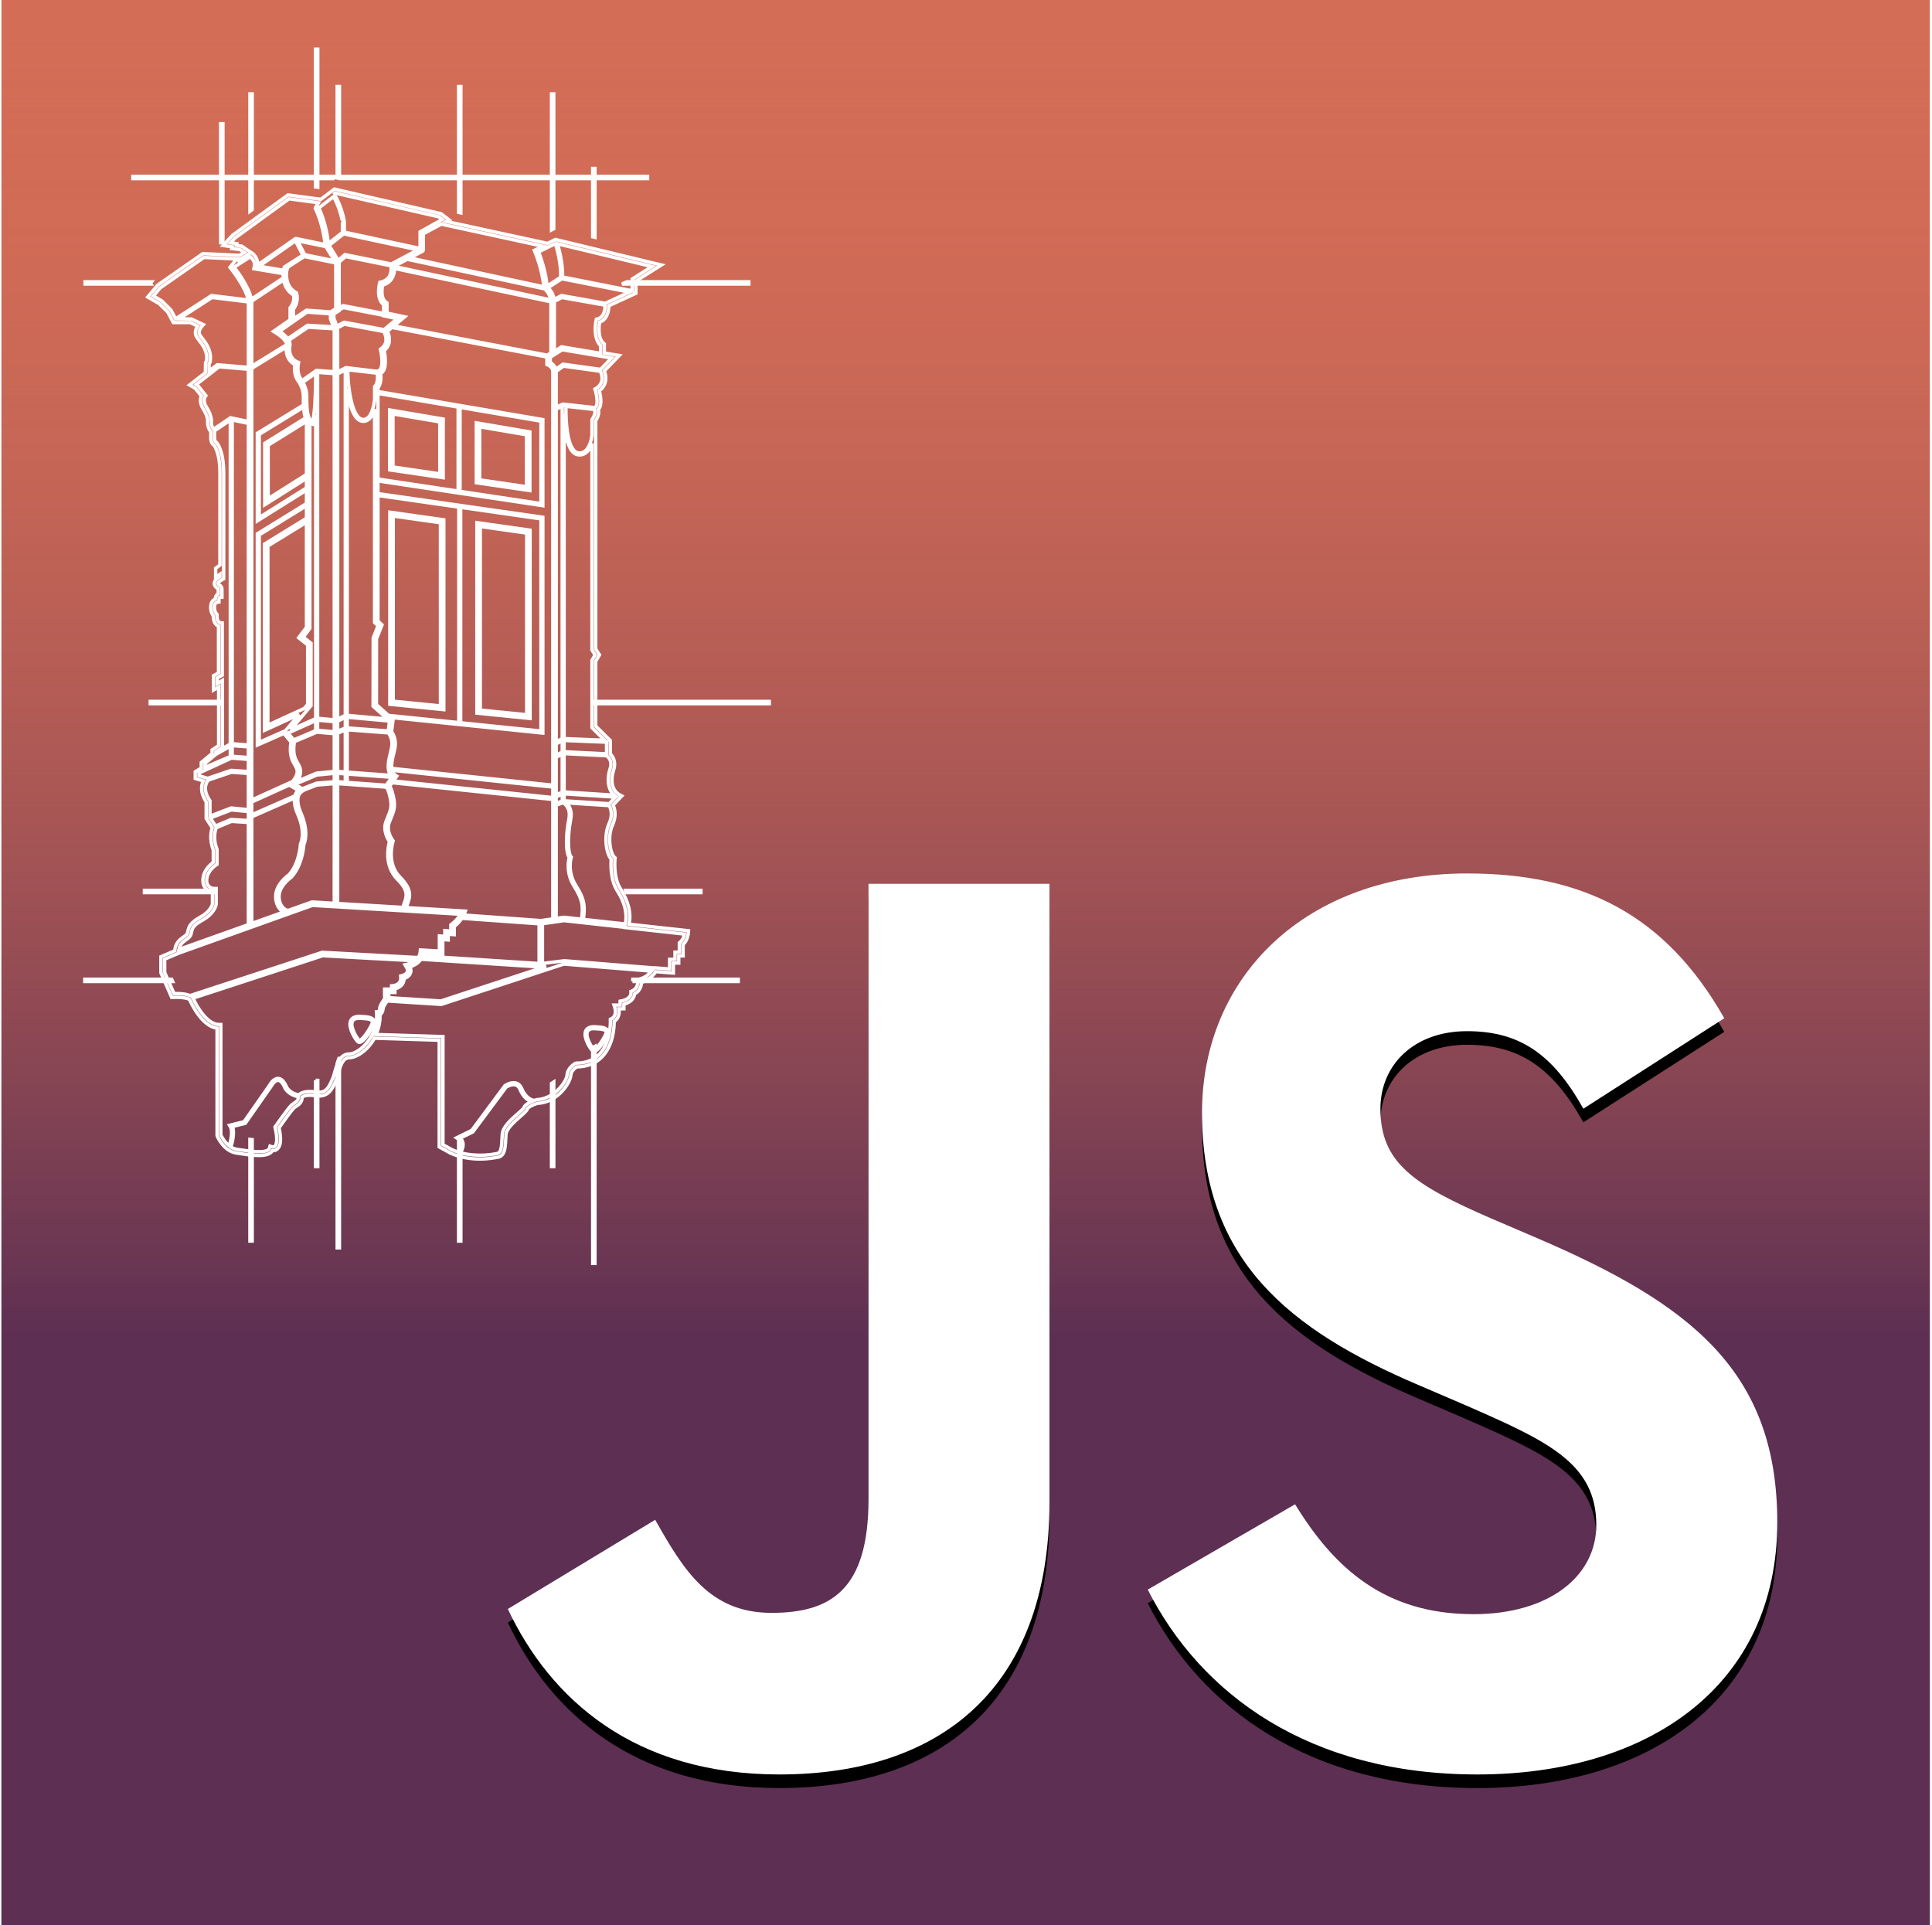 <?xml version="1.0" encoding="UTF-8"?>
<svg width="284px" height="283px" viewBox="0 0 284 283" version="1.1" xmlns="http://www.w3.org/2000/svg" xmlns:xlink="http://www.w3.org/1999/xlink">
    <!-- Generator: Sketch 53.2 (72643) - https://sketchapp.com -->
    <title>Artboard</title>
    <desc>Created with Sketch.</desc>
    <defs>
        <linearGradient x1="50%" y1="0%" x2="50%" y2="100%" id="linearGradient-1">
            <stop stop-color="#D46D56" stop-opacity="0.01" offset="0%"></stop>
            <stop stop-color="#5D2F52" offset="69.257%"></stop>
            <stop stop-color="#5D2F52" offset="100%"></stop>
        </linearGradient>
        <rect id="path-2" x="279.213" y="155.955" width="283.465" height="283.37"></rect>
        <rect id="path-3" x="0" y="0" width="841.89" height="595.28"></rect>
        <path d="M375.313,379.413 C379.493,386.824 383.295,393.093 392.415,393.093 C401.157,393.093 406.668,389.674 406.668,376.373 L406.668,285.92 L433.271,285.92 L433.271,376.751 C433.271,404.306 417.12,416.848 393.556,416.848 C372.273,416.848 359.92,405.826 353.649,392.524 L375.313,379.413 Z" id="path-5"></path>
        <filter x="-8.8%" y="-3.8%" width="117.6%" height="110.7%" filterUnits="objectBoundingBox" id="filter-6">
            <feOffset dx="0" dy="2" in="SourceAlpha" result="shadowOffsetOuter1"></feOffset>
            <feGaussianBlur stdDeviation="2" in="shadowOffsetOuter1" result="shadowBlurOuter1"></feGaussianBlur>
            <feColorMatrix values="0 0 0 0 0   0 0 0 0 0   0 0 0 0 0  0 0 0 1 0" type="matrix" in="shadowBlurOuter1"></feColorMatrix>
        </filter>
        <rect id="path-7" x="0" y="0" width="841.89" height="595.28"></rect>
        <path d="M469.375,377.132 C475.078,386.444 482.488,393.285 495.601,393.285 C506.623,393.285 513.652,387.773 513.652,380.173 C513.652,371.051 506.432,367.82 494.271,362.501 L487.62,359.649 C468.427,351.478 455.694,341.218 455.694,319.555 C455.694,299.601 470.897,284.399 494.651,284.399 C511.564,284.399 523.725,290.291 532.465,305.683 L511.751,318.984 C507.191,310.814 502.251,307.584 494.651,307.584 C486.86,307.584 481.918,312.524 481.918,318.984 C481.918,326.966 486.86,330.197 498.26,335.138 L504.91,337.988 C527.524,347.679 540.256,357.56 540.256,379.792 C540.256,403.736 521.443,416.848 496.17,416.848 C471.467,416.848 455.504,405.067 447.715,389.674 L469.375,377.132 Z" id="path-9"></path>
        <filter x="-7.6%" y="-3.8%" width="115.1%" height="110.6%" filterUnits="objectBoundingBox" id="filter-10">
            <feOffset dx="0" dy="2" in="SourceAlpha" result="shadowOffsetOuter1"></feOffset>
            <feGaussianBlur stdDeviation="2" in="shadowOffsetOuter1" result="shadowBlurOuter1"></feGaussianBlur>
            <feColorMatrix values="0 0 0 0 0   0 0 0 0 0   0 0 0 0 0  0 0 0 1 0" type="matrix" in="shadowBlurOuter1"></feColorMatrix>
        </filter>
        <filter x="-14.8%" y="-8.3%" width="129.6%" height="116.7%" filterUnits="objectBoundingBox" id="filter-11">
            <feOffset dx="0" dy="2" in="SourceAlpha" result="shadowOffsetOuter1"></feOffset>
            <feGaussianBlur stdDeviation="2" in="shadowOffsetOuter1" result="shadowBlurOuter1"></feGaussianBlur>
            <feColorMatrix values="0 0 0 0 0.365   0 0 0 0 0.184   0 0 0 0 0.322  0 0 0 1 0" type="matrix" in="shadowBlurOuter1" result="shadowMatrixOuter1"></feColorMatrix>
            <feMerge>
                <feMergeNode in="shadowMatrixOuter1"></feMergeNode>
                <feMergeNode in="SourceGraphic"></feMergeNode>
            </feMerge>
        </filter>
    </defs>
    <g id="Artboard" stroke="none" stroke-width="1" fill="none" fill-rule="evenodd">
        <g id="LimaJS-logo" transform="translate(-279, -156)">
            <g id="Rectangle-path" fill-rule="nonzero">
                <use fill="#D46D56" xlink:href="#path-2"></use>
                <use fill="url(#linearGradient-1)" xlink:href="#path-2"></use>
            </g>
            <g id="Group">
                <g id="J">
                    <mask id="mask-4" fill="white">
                        <use xlink:href="#path-3"></use>
                    </mask>
                    <g id="SVGID_1_"></g>
                    <g id="Shape" fill-rule="nonzero" mask="url(#mask-4)">
                        <use fill="black" fill-opacity="1" filter="url(#filter-6)" xlink:href="#path-5"></use>
                        <use fill="#FFFFFF" xlink:href="#path-5"></use>
                    </g>
                </g>
                <g id="S">
                    <mask id="mask-8" fill="white">
                        <use xlink:href="#path-7"></use>
                    </mask>
                    <g id="SVGID_1_"></g>
                    <g id="Shape" fill-rule="nonzero" mask="url(#mask-8)">
                        <use fill="black" fill-opacity="1" filter="url(#filter-10)" xlink:href="#path-9"></use>
                        <use fill="#FFFFFF" xlink:href="#path-9"></use>
                    </g>
                </g>
                <g id="retablo" transform="translate(291, 163)" fill-rule="nonzero" stroke="#FFFFFF" stroke-width="0.5">
                    <path d="M24.741,175.435 L25.069,175.435 L25.069,160.532 C24.96,160.521 24.851,160.51 24.741,160.498 L24.741,175.435 Z" id="Shape"></path>
                    <path d="M34.382,151.794 L34.382,164.478 L34.711,164.478 L34.711,151.814 C34.631,151.809 34.562,151.818 34.475,151.804 C34.441,151.799 34.415,151.799 34.382,151.794" id="Shape"></path>
                    <path d="M37.567,176.435 L37.896,176.435 L37.896,148.411 C37.765,148.706 37.657,149.015 37.567,149.323 L37.567,176.435 Z" id="Shape"></path>
                    <path d="M69.072,164.478 L69.401,164.478 L69.401,152.067 C69.294,152.141 69.186,152.212 69.072,152.276 L69.072,164.478 Z" id="Shape"></path>
                    <path d="M55.416,175.435 L55.746,175.435 L55.746,160.76 C55.637,160.731 55.527,160.703 55.416,160.671 L55.416,175.435 Z" id="Shape"></path>
                    <path d="M75.128,178.722 L75.457,178.722 L75.457,146.829 C75.351,146.895 75.243,146.958 75.128,147.016 L75.128,178.722 Z" id="Shape"></path>
                    <polygon id="Shape" points="10.133 34.584 10.266 34.423 0.51 34.423 0.51 34.752 10.215 34.752"></polygon>
                    <polygon id="Shape" points="79.429 34.752 98.077 34.752 98.077 34.423 80.145 34.423"></polygon>
                    <polygon id="Shape" points="83.188 18.927 75.457 18.927 75.457 17.765 75.127 17.765 75.127 18.927 69.401 18.927 69.401 6.807 69.073 6.807 69.073 18.927 55.747 18.927 55.747 5.712 55.416 5.712 55.416 18.927 37.897 18.927 37.897 5.712 37.567 5.712 37.567 18.927 34.71 18.927 34.71 0.234 34.382 0.234 34.382 18.927 25.069 18.927 25.069 6.807 24.741 6.807 24.741 18.927 20.77 18.927 20.77 11.19 20.44 11.19 20.44 18.927 7.534 18.927 7.534 19.256 20.44 19.256 20.44 28.681 20.77 28.696 20.77 19.256 24.741 19.256 24.741 24.057 25.069 23.818 25.069 19.256 34.382 19.256 34.382 20.475 34.71 20.519 34.71 19.256 36.994 19.256 37.212 19.09 37.567 19.171 37.897 19.246 37.94 19.256 55.416 19.256 55.416 24.224 55.747 24.296 55.747 19.256 69.073 19.256 69.073 26.801 69.401 26.634 69.401 19.256 75.127 19.256 75.127 27.807 75.457 27.886 75.457 19.256 83.188 19.256"></polygon>
                    <polygon id="Rectangle-path" points="10.085 96.112 20.415 96.112 20.415 96.441 10.085 96.441"></polygon>
                    <polygon id="Rectangle-path" points="75.317 96.112 101.078 96.112 101.078 96.441 75.317 96.441"></polygon>
                    <path d="M9.233,124.214 L19.406,124.214 C19.474,124.041 19.495,123.925 19.495,123.925 L19.495,123.886 L9.233,123.886 L9.233,124.214 L9.233,124.214 Z" id="Shape"></path>
                    <path d="M91.032,123.885 L79.973,123.885 C80.009,123.995 80.034,124.104 80.065,124.214 L91.032,124.214 L91.032,123.885 Z" id="Shape"></path>
                    <polygon id="Shape" points="13.234 136.952 0.467 136.952 0.467 137.281 13.381 137.281 13.309 137.12"></polygon>
                    <path d="M80.976,137.282 L96.51,137.282 L96.51,136.953 L81.035,136.953 C81.035,137.004 81.025,137.126 80.976,137.282" id="Shape"></path>
                    <g id="Clipped" filter="url(#filter-11)" transform="translate(9, 18)">
                        <path d="M32.425,122.452 L32.408,122.452 C32.203,122.424 32.011,122.408 31.837,122.408 C30.935,122.408 30.616,122.814 30.507,123.155 C30.184,124.161 31.301,125.92 31.648,126.168 C31.703,126.208 31.766,126.228 31.836,126.228 C32.474,126.228 33.662,124.328 33.969,123.52 C34.073,123.241 34.002,123.045 33.922,122.931 C33.62,122.494 32.721,122.452 32.425,122.452 M33.712,123.424 C33.356,124.362 32.231,125.953 31.836,125.953 L31.806,125.946 C31.566,125.773 30.48,124.135 30.768,123.238 C30.888,122.864 31.238,122.683 31.837,122.683 C31.998,122.683 32.177,122.696 32.37,122.725 L32.41,122.726 C32.796,122.726 33.5,122.802 33.697,123.086 C33.759,123.177 33.764,123.286 33.712,123.424 M36.308,76.525 L44.239,77.319 L44.239,49.418 L36.308,48.294 L36.308,76.525 Z M36.8,48.861 L43.748,49.846 L43.748,76.774 L36.8,76.08 L36.8,48.861 Z" id="Shape"></path>
                        <path d="M71.471,108.861 C71.809,107.232 71.374,105.468 70.18,103.612 C69.113,101.951 69.403,99.276 69.406,99.249 L69.422,99.112 L69.32,99.018 C68.666,98.415 68.284,95.901 69.032,94.288 C69.694,92.858 69.326,91.773 69.121,91.346 L70.185,90.226 L70.297,90.106 L70.395,90.004 L70.083,89.833 C68.772,89.117 68.79,87.421 69.202,86.185 C69.594,85.007 69.106,84.187 68.712,83.838 L68.712,81.863 L66.567,79.739 L66.567,70.215 L67.118,69.267 L66.567,68.402 L66.567,34.841 C67.062,34.085 67.03,33.485 66.959,33.179 C67.573,32.559 67.257,31.049 67.093,30.436 C68.292,29.567 68.139,28.253 67.831,27.523 L70.028,25.254 L67.834,24.894 L67.834,23.557 L67.737,23.475 C66.843,22.719 67.047,20.915 67.133,20.366 C68.357,19.948 68.492,18.478 68.5,17.945 L72.475,16.111 L72.475,14.32 L76.216,11.953 L60.645,8.202 L59.502,8.783 L44.63,5.557 L45.033,5.337 L43.815,4.406 L28.276,0.824 L28.152,0.796 L26.165,2.301 C25.442,2.205 21.449,1.667 21.449,1.667 L21.341,1.653 L13.168,7.594 L11.813,9.09 L13.127,9.277 L13.062,9.539 L14.283,9.677 L14.909,10.104 L14.213,10.54 L8.813,10.285 L2.177,14.913 L0.716,16.664 L2.398,17.628 L3.667,18.877 L4.481,20.415 L6.969,20.415 L8.039,20.92 C7.844,21.234 7.611,21.762 7.793,22.291 C7.873,22.52 8.055,22.757 8.289,23.059 C8.823,23.751 9.553,24.695 9.354,26.058 L9.218,26.315 L9.187,27.791 L6.855,29.596 L7.702,30.077 L8.602,31.207 C8.468,31.53 8.303,32.239 8.883,33.136 C9.504,34.093 9.533,34.809 9.538,34.809 C9.528,34.862 9.403,35.772 9.986,36.459 L9.986,37.24 C9.982,37.34 9.953,38.177 10.457,38.446 C10.608,38.644 11.332,39.73 11.332,42.512 L11.332,56.063 L10.7,56.536 L10.7,57.862 L11.332,57.42 L11.332,57.764 C11.169,57.859 10.913,58.02 10.779,58.151 C10.707,58.226 10.468,58.496 10.508,58.852 C10.527,59.013 10.611,59.247 10.911,59.439 L11.002,59.475 C11.002,59.475 11.08,59.499 11.08,59.648 L11.08,60.279 C11.032,60.303 10.983,60.337 10.935,60.38 C10.773,60.528 10.675,60.758 10.646,61.064 C10.44,61.151 10.199,61.325 10.086,61.623 C9.95,61.987 9.841,62.836 10.358,63.524 C10.345,64.026 10.494,64.817 11.122,65.04 L11.122,71.932 L10.385,72.325 L10.385,74.434 L11.143,73.992 L11.143,82.608 L10.18,83.239 L10.18,83.762 L8.587,85.088 L8.587,85.914 L7.705,86.448 L7.705,87.438 L8.892,87.794 C8.632,88.313 8.343,89.403 9.312,90.881 L9.312,93.307 L10.198,94.68 C10.062,95.095 9.746,96.371 10.354,97.946 L10.354,99.768 C9.915,100.083 8.552,101.218 8.881,102.951 C8.987,103.33 9.4,104.014 10.229,104.141 L10.231,105.886 C10.229,105.896 10.05,106.912 8.486,107.79 C6.894,108.684 6.767,109.246 6.618,109.896 C6.597,109.989 6.575,110.084 6.547,110.183 C6.497,110.368 6.264,110.534 5.995,110.727 C5.47,111.103 4.76,111.611 4.693,112.766 L2.658,113.641 L2.658,116.019 L4.24,119.623 L4.428,119.614 C5.494,119.556 6.768,119.703 6.897,119.997 C7.076,120.406 8.656,123.872 10.911,124.139 L10.911,139.904 L10.934,140.012 C10.972,140.101 11.896,142.216 13.708,142.487 L14.116,142.55 C15.957,142.834 18.437,143.221 19.048,142.145 C19.272,142.155 19.538,142.108 19.768,141.902 C20.29,141.436 20.371,140.415 20.014,138.783 C20.571,137.99 21.873,136.173 22.217,135.859 C22.323,135.763 22.445,135.684 22.565,135.606 C22.947,135.354 23.42,135.041 23.407,134.263 C23.592,134.138 24.16,133.874 25.439,134.076 C27.284,134.373 27.911,132.91 28.287,132.038 C28.334,131.93 28.378,131.826 28.42,131.737 C28.523,131.52 28.608,131.209 28.706,130.851 C28.978,129.853 29.35,128.487 30.317,128.487 C31.389,128.487 33.053,127.416 34.049,125.614 L43.563,125.912 L43.563,141.594 L45.172,142.484 C46.675,143.191 48.277,143.376 49.551,143.376 C50.936,143.376 51.934,143.155 51.988,143.142 C53.216,143.075 53.279,141.722 53.335,140.525 C53.347,140.264 53.36,139.997 53.382,139.737 C53.454,138.908 54.629,137.874 55.487,137.119 C56.108,136.572 56.436,136.274 56.523,136.017 C56.611,135.749 57.38,135.376 57.978,135.194 C61.058,135.057 62.841,132.09 62.9,131.089 C62.938,130.423 63.588,129.957 63.784,129.832 C65.332,129.815 66.59,129.313 67.521,128.335 C69.193,126.58 69.289,123.865 69.282,123.156 C69.988,122.703 70.067,121.88 69.978,121.295 L70.709,121.295 L70.709,120.617 C71.978,120.29 72.241,119.477 72.293,119.099 C73.123,118.661 73.285,117.818 73.313,117.409 C74.477,117.072 75.179,116.171 75.405,115.834 L77.983,116.041 L77.983,114.567 L78.771,114.567 L78.771,113.517 L79.413,113.517 L79.413,111.853 C80.118,111.185 80.187,110.13 80.19,110.084 L80.205,109.823 L71.471,108.861 Z M68.536,94.058 C67.751,95.755 68.055,98.405 68.851,99.318 C68.8,99.903 68.676,102.281 69.721,103.907 C70.853,105.669 71.249,107.321 70.911,108.827 L64.751,108.153 C65.017,106.19 64.931,105.188 63.653,103.182 C62.339,101.119 62.952,99.09 62.959,99.07 L62.98,99.002 L62.938,98.946 C62.395,98.237 62.477,95.527 62.895,93.442 C63.155,92.141 62.628,91.386 62.233,91.016 L68.536,91.423 L68.556,91.454 C68.585,91.498 69.244,92.527 68.536,94.058 L68.536,94.058 Z M61.647,81.876 L61.647,83.555 L60.756,84.018 L60.756,82.357 L61.647,81.876 Z M60.756,82.045 L60.756,33.127 L61.646,32.752 L61.646,81.566 L61.644,81.566 L60.756,82.045 Z M61.647,83.864 L61.647,89.459 L60.756,89.824 L60.756,84.327 L61.647,83.864 Z M61.656,89.751 L61.656,90.753 L60.756,91.07 L60.756,90.119 L61.656,89.751 Z M61.78,90.999 C62.011,91.138 62.942,91.808 62.626,93.388 C62.266,95.193 62.051,98.103 62.678,99.055 C62.575,99.438 62.157,101.343 63.422,103.33 C64.66,105.27 64.74,106.193 64.478,108.124 L61.906,107.842 L60.756,108.006 L60.756,91.361 L61.78,90.999 Z M68.552,91.15 L61.929,90.721 L61.929,89.693 L69.474,90.179 L68.552,91.15 Z M68.683,86.011 C68.269,87.253 68.234,88.898 69.267,89.892 L61.929,89.418 L61.929,89.342 L61.92,89.346 L61.92,83.783 L68.165,84.094 L68.165,84.114 L68.282,84.195 C68.291,84.201 69.096,84.772 68.683,86.011 L68.683,86.011 Z M68.165,83.818 L61.92,83.508 L61.92,81.851 L68.165,82.103 L68.165,83.818 Z M67.887,81.818 L61.92,81.576 L61.92,33.772 C61.949,35.434 62.155,38.347 63.202,39.437 C63.48,39.727 63.805,39.873 64.165,39.873 C64.633,39.873 65.038,39.696 65.369,39.346 C65.655,39.046 65.864,38.641 66.019,38.194 L66.019,68.562 L66.477,69.279 L66.019,70.066 L66.019,79.968 L67.887,81.818 Z M61.92,32.807 L61.92,32.699 L61.922,32.699 C61.921,32.73 61.921,32.768 61.92,32.807 L61.92,32.807 Z M62.196,32.73 L66.389,33.192 L66.395,33.205 C66.406,33.227 66.647,33.761 66.067,34.602 L66.019,34.672 L66.019,37.033 C65.887,37.838 65.639,38.665 65.171,39.158 C64.888,39.456 64.561,39.599 64.166,39.599 C63.879,39.599 63.627,39.484 63.4,39.246 C62.139,37.937 62.177,33.558 62.196,32.73 L62.196,32.73 Z M66.631,30.087 L66.456,30.197 L66.516,30.398 C66.772,31.262 66.939,32.594 66.503,32.844 L66.384,32.917 L61.798,32.41 L61.762,32.406 L60.756,32.83 L60.756,27.594 C60.756,27.591 60.755,27.59 60.755,27.587 L61.818,26.823 L67.248,27.571 L67.26,27.596 C67.294,27.66 68.081,29.182 66.631,30.087 L66.631,30.087 Z M67.72,25.428 L68.907,25.625 L67.284,27.299 L61.749,26.536 L60.697,27.291 C60.563,26.75 60.126,26.414 59.884,26.276 L59.884,25.52 L61.636,24.411 L67.286,25.356 L67.286,25.357 L67.713,25.427 L67.72,25.428 Z M36.161,119.35 C36.141,119.295 36.102,119.232 36.03,119.182 L36.03,118.892 L37.05,118.892 L37.05,118.353 C37.612,118.231 38.382,117.813 38.41,116.84 C38.675,116.746 39.135,116.525 39.32,116.087 C39.441,115.802 39.426,115.483 39.275,115.139 C39.691,114.997 40.431,114.663 40.887,114.009 L58.523,115.147 L59.283,115.054 L43.805,120.149 L36.156,119.662 C36.188,119.553 36.201,119.446 36.161,119.35 L36.161,119.35 Z M41.137,113.532 C41.181,113.415 41.221,113.296 41.246,113.165 L44.084,113.324 L44.084,111.112 L44.882,111.175 L44.882,110.332 L45.766,110.394 L45.766,109.201 C45.981,109.03 46.49,108.59 46.895,107.988 L58.247,108.798 L58.247,114.639 L41.137,113.532 Z M58.511,108.329 L47.152,107.512 C47.194,107.423 47.25,107.345 47.285,107.252 L47.402,106.94 L38.716,106.421 C38.763,106.282 38.805,106.141 38.856,106.006 C39.26,104.935 39.678,103.825 37.799,101.945 C35.758,99.905 36.746,96.772 36.755,96.74 L36.794,96.617 L36.716,96.513 C36.707,96.501 35.734,95.213 36.203,93.942 C36.305,93.67 36.403,93.427 36.496,93.207 C36.877,92.279 37.151,91.611 36.856,90.24 C36.726,89.632 36.53,88.919 36.289,88.565 L36.644,88.058 L60.264,90.519 L60.264,108.077 L58.511,108.329 Z M20.318,106.029 C19.998,105.446 19.929,104.709 20.135,104.054 C20.507,102.871 21.739,102.017 21.794,101.972 C23.411,100.233 23.63,97.595 23.655,97.174 C23.802,96.859 24.419,95.251 23.239,92.534 C22.642,91.153 22.735,90.372 22.889,89.945 C23.077,89.425 23.741,89.119 23.741,89.119 L25.576,88.403 L28.137,88.19 L28.137,105.788 L24.908,105.595 L24.858,105.592 L21.24,106.881 L21.256,106.823 C20.878,106.724 20.546,106.442 20.318,106.029 L20.318,106.029 Z M20.623,13.227 C20.616,13.416 20.623,13.63 20.646,13.855 L15.946,16.98 C15.596,15.191 13.911,12.914 13.432,12.298 L13.492,12.222 L15.811,10.738 C16.119,11.029 16.289,11.335 16.379,11.6 C16.443,11.946 16.385,12.218 16.38,12.238 L16.318,12.498 L20.623,13.227 Z M35.775,17.456 C34.925,16.881 35.151,15.377 35.246,14.908 C36.638,14.532 37.001,13.344 36.999,12.463 L59.991,17.369 L59.991,24.862 L59.455,25.213 L36.892,20.907 L38.487,19.574 L35.883,19.023 L35.883,17.529 L35.775,17.456 Z M35.392,17.784 L35.392,19.077 L29.481,17.936 L29.433,17.926 L28.851,18.26 L28.851,11.529 L29.782,10.716 L36.476,12.074 C36.516,12.324 36.735,14.088 34.986,14.464 L34.837,14.498 L34.799,14.643 C34.774,14.735 34.235,16.859 35.392,17.784 L35.392,17.784 Z M36.983,12.18 C36.981,12.161 36.982,12.137 36.98,12.118 L38.877,11.114 L59.077,15.464 C59.077,15.464 59.84,16.153 59.964,17.084 L36.983,12.18 Z M36.52,11.805 L29.77,10.436 L29.703,10.421 L28.72,11.28 L27.371,9.072 L29.511,7.378 L40.437,9.732 L36.52,11.805 Z M27.601,19.923 C27.692,20.135 27.871,20.599 27.997,21.046 L24.25,20.824 L24.203,20.822 L21.305,22.798 C20.966,22.336 20.439,21.928 20.097,21.693 L24.131,18.883 L27.581,19.125 L27.581,19.825 L27.601,19.923 Z M27.605,18.852 L24.056,18.604 L22.138,19.881 L22.138,18.418 C22.966,17.338 22.621,16.195 22.605,16.145 L22.576,16.057 L22.496,16.008 C21.222,15.252 21.048,13.977 21.127,13.04 L21.146,12.815 C21.146,12.815 21.189,12.498 21.353,12.236 L23.727,10.709 L28.358,11.652 L28.358,18.392 L27.605,18.852 Z M28.177,11.336 L23.792,10.443 L22.738,8.392 L26.902,9.251 L28.177,11.336 Z M23.523,10.517 L20.793,12.256 C20.734,12.432 20.697,12.593 20.672,12.734 L17.1,12.129 L22.436,8.4 L23.523,10.517 Z M20.69,14.156 C20.826,14.922 21.207,15.777 22.155,16.376 C22.209,16.633 22.309,17.433 21.702,18.176 L21.646,18.245 L21.646,20.012 L19.204,21.715 L19.529,21.91 C20.18,22.305 21.194,23.127 21.137,23.658 C21.136,23.663 21.136,23.669 21.135,23.674 L16.002,26.832 L16.002,17.272 L20.69,14.156 Z M21.085,24.027 C21.017,24.825 21.218,26 22.337,26.576 C22.27,27.054 22.188,28.29 22.941,29.148 C22.947,29.158 23.595,30.17 23.595,31.174 L23.594,31.391 C23.593,31.701 23.592,32.105 23.611,32.536 L16.895,36.655 L16.831,36.695 L16.831,49.571 L24.053,45.047 L24.053,47.023 L16.896,51.433 L16.831,51.472 L16.831,82.533 L20.73,80.814 L21.773,82.051 C21.492,83.98 21.95,84.767 22.319,85.402 C22.482,85.682 22.622,85.922 22.674,86.225 C22.788,86.879 22.297,87.543 21.982,87.894 L16.003,90.599 L16.003,27.154 L21.085,24.027 Z M17.879,52.984 L17.879,80.366 L22.98,78.027 L20.98,80.404 L17.105,82.114 L17.105,51.625 L24.053,47.345 L24.053,49.187 L17.879,52.984 Z M24.053,49.766 L24.053,65.217 L22.901,66.747 L24.227,67.798 L24.227,76.546 L23.722,77.145 L18.372,79.599 L18.372,53.26 L24.053,49.766 Z M21.722,80.286 L24.718,76.727 L24.718,67.561 L23.584,66.658 L24.545,65.381 L24.545,35.058 C24.655,35.16 24.775,35.254 24.916,35.325 L24.998,35.368 L25.068,35.307 C25.119,35.261 25.27,35.041 25.408,34.01 L25.408,78.638 L21.722,80.286 Z M25.408,78.938 L25.408,80.402 L22.178,81.767 L21.33,80.762 L25.408,78.938 Z M18.039,38.097 L17.923,38.17 L17.923,47.201 L24.053,43.324 L24.053,44.726 L17.105,49.077 L17.105,36.85 L23.63,32.845 C23.667,33.402 23.741,33.98 23.901,34.452 L18.039,38.097 Z M24.053,34.938 L24.053,42.741 L18.416,46.308 L18.416,38.443 L24.053,34.938 Z M24.925,35.017 C24.718,34.884 24.564,34.69 24.436,34.469 C24.081,33.677 24.084,32.208 24.087,31.392 L24.087,31.174 C24.087,30.378 23.752,29.613 23.527,29.189 L25.407,27.86 C25.395,33.296 25.044,34.699 24.925,35.017 L24.925,35.017 Z M22.835,89.166 C22.698,89.293 22.551,89.478 22.441,89.738 C22.41,89.811 22.403,89.897 22.38,89.976 L16.003,92.779 L16.003,90.9 L21.518,88.405 L22.835,89.166 Z M22.295,90.312 C22.213,90.971 22.375,91.779 22.789,92.731 C23.977,95.468 23.203,96.979 23.196,96.992 L23.166,97.102 C23.166,97.129 23.034,99.915 21.475,101.602 C21.418,101.639 20.09,102.558 19.666,103.906 C19.419,104.686 19.502,105.568 19.887,106.269 C20.085,106.626 20.354,106.901 20.66,107.088 L16.003,108.749 L16.003,93.079 L22.295,90.312 Z M25.533,88.131 L23.439,88.944 L22.326,88.302 L25.58,86.926 L28.137,86.679 L28.137,87.915 L25.533,88.131 Z M25.532,86.656 L22.628,87.878 C22.953,87.432 23.274,86.801 23.159,86.141 C23.092,85.751 22.923,85.461 22.746,85.154 C22.392,84.546 21.99,83.856 22.276,82.023 L25.584,80.624 L28.137,80.853 L28.137,86.405 L25.532,86.656 Z M25.683,80.358 L25.683,78.866 L28.137,79.085 L28.137,80.579 L25.683,80.358 Z M25.683,78.592 L25.683,27.741 L28.137,27.919 L28.137,78.811 L25.683,78.592 Z M25.555,27.457 L25.505,27.455 L23.394,28.949 C23.363,28.899 23.34,28.862 23.333,28.852 C22.546,27.951 22.85,26.5 22.853,26.485 L22.896,26.285 L22.709,26.206 C21.219,25.577 21.605,23.814 21.622,23.739 L21.628,23.709 C21.651,23.482 21.576,23.253 21.451,23.03 L24.28,21.101 L28.074,21.325 C28.113,21.499 28.137,21.66 28.137,21.792 L28.137,27.645 L25.555,27.457 Z M28.072,19.775 L28.072,19.144 L28.851,18.668 L28.851,18.575 L29.48,18.215 L35.392,19.357 L35.392,19.423 L37.393,19.845 L35.461,21.461 L29.583,20.372 L28.486,20.947 C28.344,20.433 28.138,19.932 28.072,19.775 L28.072,19.775 Z M29.625,20.658 L35.408,21.73 L35.426,21.76 C35.463,21.823 36.33,23.316 35.051,24.24 L34.919,24.337 L34.957,24.498 C35.123,25.208 35.417,27.286 34.624,27.517 L34.413,27.577 L34.414,27.583 L29.914,27.048 L29.875,27.044 L28.63,27.651 L28.63,21.793 C28.63,21.623 28.6,21.425 28.554,21.221 L29.625,20.658 Z M34.556,30.834 L46.349,32.84 L46.349,45.191 L34.556,43.42 L34.556,30.834 Z M36.44,86.978 L30.034,86.506 L30.034,80.279 L36.081,80.734 L36.109,80.769 C36.115,80.778 36.762,81.58 36.592,82.719 C36.553,82.98 36.478,83.298 36.398,83.636 C36.124,84.773 35.806,86.142 36.44,86.978 L36.44,86.978 Z M36.599,87.264 L35.777,88.434 L30.034,88.016 L30.034,86.779 L36.599,87.264 Z M36.071,80.459 L30.034,80.004 L30.034,78.433 L36.259,78.992 L36.071,80.459 Z M31.457,34.483 C31.741,34.781 32.059,34.934 32.399,34.934 C32.763,34.934 33.086,34.791 33.36,34.51 C33.685,34.178 33.906,33.671 34.066,33.121 L34.064,64.505 L34.572,64.986 L33.863,66.778 L33.846,76.81 L35.942,78.69 L30.034,78.158 L30.034,30.131 C30.243,31.794 30.668,33.649 31.457,34.483 L31.457,34.483 Z M30.134,27.352 L34.458,27.862 C34.519,28.285 34.558,29.288 34.13,29.759 L34.067,29.831 L34.066,31.763 C33.945,32.711 33.692,33.78 33.164,34.319 C32.94,34.548 32.69,34.659 32.399,34.659 C32.132,34.659 31.889,34.54 31.656,34.294 C30.459,33.031 30.089,28.919 30.134,27.352 L30.134,27.352 Z M36.092,78.163 L34.338,76.589 L34.338,66.916 L35.154,64.856 L34.556,64.294 L34.556,45.84 L46.444,47.544 L46.444,79.224 L36.092,78.163 Z M28.629,86.402 L28.629,80.782 L29.76,80.307 L29.76,86.486 L28.629,86.402 Z M29.76,86.758 L29.76,87.996 L28.629,87.913 L28.629,86.675 L29.76,86.758 Z M28.629,80.485 L28.629,79.005 L29.76,78.464 L29.76,80.009 L28.629,80.485 Z M28.629,78.7 L28.629,27.955 L28.631,27.955 L29.76,27.403 L29.76,78.159 L28.629,78.7 Z M28.629,88.189 L35.541,88.691 L35.843,88.793 C35.852,88.801 36.089,89.019 36.374,90.345 C36.636,91.564 36.413,92.112 36.038,93.019 C35.945,93.246 35.845,93.491 35.741,93.771 C35.256,95.084 36,96.341 36.25,96.709 C36.072,97.345 35.406,100.25 37.45,102.294 C39.105,103.949 38.776,104.821 38.395,105.832 C38.328,106.01 38.267,106.2 38.207,106.391 L28.629,105.817 L28.629,88.189 L28.629,88.189 Z M36.823,87.801 L37.326,87.085 L37.108,86.946 C36.849,86.782 36.708,86.53 36.632,86.235 L60.264,88.697 L60.264,90.243 L36.823,87.801 Z M36.577,85.955 C36.509,85.294 36.703,84.47 36.876,83.751 C36.959,83.403 37.038,83.075 37.081,82.791 C37.249,81.658 36.744,80.814 36.556,80.546 L36.783,78.781 L36.438,78.472 L58.647,80.749 L58.797,80.766 L58.797,49.038 L34.556,45.563 L34.556,43.698 L58.797,47.339 L58.797,34.68 L34.556,30.557 L34.556,30.32 L34.559,30.016 C35.055,29.382 35.006,28.34 34.959,27.907 C35.968,27.356 35.605,25.19 35.47,24.541 C36.528,23.668 36.292,22.399 35.95,21.693 L36.619,21.134 L59.392,25.479 L59.392,26.59 L59.541,26.654 C59.548,26.657 60.264,26.972 60.264,27.594 L60.264,88.422 L36.577,85.955 Z M46.718,79.251 L46.718,47.584 L58.523,49.276 L58.523,80.462 L46.718,79.251 Z M46.623,45.232 L46.623,32.887 L58.523,34.911 L58.523,47.022 L46.623,45.232 Z M66.83,19.885 L66.66,19.926 L66.625,20.096 C66.603,20.203 66.106,22.66 67.286,23.804 L67.286,24.939 L61.589,23.99 L61.538,23.983 L60.483,24.672 L60.483,17.308 L61.589,16.731 L67.951,17.861 C67.956,18.193 67.906,19.627 66.83,19.885 L66.83,19.885 Z M67.969,17.587 L61.59,16.452 L61.544,16.444 L60.449,17.017 C60.326,16.11 59.831,15.548 59.541,15.299 L61.589,13.979 L71.53,15.943 L67.969,17.587 Z M74.831,12.182 L71.927,14.02 L71.927,15.742 L61.697,13.72 C61.738,11.663 61.19,9.649 60.936,8.835 L74.831,12.182 Z M59.533,9.352 L60.643,8.818 C60.874,9.533 61.477,11.626 61.424,13.759 L59.423,15.05 C59.217,12.835 58.44,10.71 58.175,10.04 L59.533,9.352 Z M58.772,9.185 L57.545,9.807 L57.635,10.018 C57.646,10.044 58.716,12.591 58.942,15.164 L39.252,10.916 L41.115,9.93 C41.198,9.886 41.227,9.8 41.228,9.712 L41.228,7.373 L43.855,5.947 L58.772,9.185 Z M28.278,1.386 L43.529,4.878 L44.03,5.259 L40.753,7.081 L40.753,9.521 L29.614,7.122 L29.612,5.57 C29.599,5.482 29.259,3.399 28.184,1.631 C28.166,1.597 28.131,1.575 28.093,1.567 C28.065,1.563 28.04,1.575 28.014,1.587 L28.278,1.386 Z M25.96,3.496 L28.029,1.904 C29.013,3.6 29.338,5.591 29.34,5.591 L29.34,7.167 L27.268,8.805 C26.999,6.152 26.123,4.112 25.889,3.609 L25.96,3.496 Z M14.534,9.187 L13.744,9.065 L13.805,8.821 L12.908,8.693 L13.532,8 L21.485,2.225 C24.126,2.58 25.292,2.736 25.812,2.807 L25.399,3.463 C25.352,3.539 25.365,3.623 25.402,3.696 L25.388,3.705 C25.399,3.728 26.507,5.987 26.788,8.949 L22.513,8.064 C22.474,8.054 22.437,8.064 22.407,8.086 L16.902,11.934 C16.903,11.502 16.781,10.821 16.125,10.256 L15.911,10.122 L15.912,10.121 L14.534,9.187 Z M14.404,11.065 L15.448,10.411 L15.577,10.491 L15.619,10.538 L14.008,11.568 L14.404,11.065 Z M4.811,19.867 L4.13,18.582 L2.756,17.213 L1.552,16.511 L2.521,15.34 L8.972,10.841 L13.775,11.066 L12.804,12.3 L12.928,12.453 C12.951,12.482 15.137,15.206 15.48,17.1 L10.15,16.451 L10.101,16.445 L4.817,19.867 L4.811,19.867 L4.811,19.867 Z M8.721,22.725 C8.527,22.474 8.361,22.257 8.311,22.112 C8.135,21.601 8.652,21 8.657,20.994 L8.896,20.72 L7.149,19.895 L5.312,19.873 L10.168,16.73 L15.511,17.379 L15.511,27.007 L11.003,26.622 L10.949,26.618 L9.735,27.544 L9.735,26.511 L9.861,26.272 L9.889,26.187 C10.146,24.568 9.29,23.459 8.721,22.725 L8.721,22.725 Z M10.401,36.091 C9.987,35.592 10.077,34.895 10.082,34.849 C10.082,34.813 10.073,33.966 9.343,32.839 C8.766,31.945 9.136,31.351 9.151,31.328 L9.264,31.161 L8.099,29.695 L7.84,29.525 L9.734,28.061 L11.193,26.915 L15.511,27.282 L15.511,34.958 L12.885,34.411 L10.401,36.091 Z M13.13,82.335 L13.13,34.741 L15.511,35.236 L15.511,82.514 L13.13,82.335 Z M15.511,82.79 L15.511,84.353 L13.13,84.173 L13.13,82.609 L15.511,82.79 Z M10.727,83.533 L11.689,82.902 L11.689,73.038 L10.933,73.479 L10.933,72.653 L11.668,72.258 L11.668,64.572 L11.421,64.547 C10.838,64.491 10.909,63.465 10.91,63.455 L10.918,63.341 L10.846,63.255 C10.445,62.785 10.479,62.136 10.601,61.815 C10.684,61.591 10.958,61.536 10.958,61.536 L11.185,61.496 L11.185,61.267 C11.185,60.909 11.283,60.767 11.327,60.762 L11.626,60.79 L11.626,59.647 C11.626,59.224 11.36,59.022 11.177,58.957 C11.101,58.902 11.059,58.846 11.052,58.791 C11.042,58.706 11.106,58.599 11.168,58.538 C11.27,58.436 11.571,58.254 11.736,58.164 L11.879,58.086 L11.879,56.368 L11.879,42.512 C11.879,39.159 10.867,38.077 10.824,38.033 L10.726,37.968 C10.583,37.913 10.521,37.52 10.533,37.255 L10.533,36.332 L12.856,34.76 L12.856,82.38 L10.727,83.579 L10.727,83.533 L10.727,83.533 Z M9.135,85.219 L10.728,83.894 L12.857,82.695 L12.857,84.21 L9.135,85.801 L9.135,85.219 Z M8.252,87.029 L8.252,86.634 L13.017,84.439 L15.511,84.629 L15.511,86.418 L13.003,86.246 L12.976,86.244 L9.534,87.415 L8.252,87.029 Z M9.813,90.644 C8.633,88.901 9.484,87.855 9.521,87.814 L9.651,87.664 L13.011,86.52 L15.511,86.692 L15.511,92.024 L12.975,91.778 L9.86,92.976 L9.86,90.714 L9.813,90.644 Z M9.922,93.243 L13.012,92.057 L15.511,92.298 L15.511,93.621 L12.969,93.465 L10.684,94.421 L9.922,93.243 Z M6.314,111.172 C6.652,110.929 6.972,110.7 7.075,110.331 C7.106,110.221 7.129,110.117 7.152,110.017 C7.281,109.45 7.375,109.041 8.753,108.267 C10.574,107.246 10.767,106.016 10.775,105.925 L10.775,103.612 L10.502,103.612 C9.656,103.612 9.418,102.835 9.415,102.825 C9.107,101.207 10.756,100.154 10.773,100.144 L10.901,100.064 L10.901,97.895 L10.882,97.793 C10.21,96.099 10.749,94.764 10.755,94.751 L10.785,94.674 L13.017,93.743 L15.511,93.895 L15.511,108.924 L5.291,112.569 C5.418,111.853 5.861,111.497 6.314,111.172 L6.314,111.172 Z M4.588,119.059 L3.206,115.96 L3.206,114.001 L5.235,113.129 L24.928,106.09 L46.684,107.391 C46.229,108.258 45.384,108.872 45.377,108.879 L45.274,108.954 L45.274,109.866 L44.391,109.803 L44.391,110.643 L43.592,110.58 L43.592,112.802 L40.803,112.647 L40.784,112.887 C40.758,113.238 40.629,113.527 40.45,113.766 L26.422,112.997 L26.375,112.994 L6.929,119.357 C6.274,119.052 5.164,119.043 4.588,119.059 L4.588,119.059 Z M22.263,135.148 C22.121,135.241 21.978,135.339 21.85,135.453 C21.378,135.882 19.689,138.294 19.497,138.568 L19.427,138.668 L19.454,138.786 C19.906,140.774 19.572,141.34 19.408,141.49 C19.224,141.656 18.978,141.581 18.97,141.578 L18.694,141.482 L18.616,141.765 C18.372,142.654 15.659,142.234 14.199,142.009 L13.79,141.945 C13.476,141.898 13.196,141.773 12.942,141.613 C13.123,141.026 13.54,139.471 13.162,138.601 L15.002,138.143 L15.051,138.132 L18.863,132.675 C18.987,132.432 19.409,131.807 19.863,131.807 L19.867,131.807 C20.179,131.808 20.483,132.1 20.759,132.646 C20.772,132.697 21.111,133.864 22.852,134.221 C22.877,134.731 22.633,134.904 22.263,135.148 L22.263,135.148 Z M33.67,125.225 L33.645,125.211 C32.768,126.896 31.234,127.939 30.317,127.939 C28.933,127.939 28.478,129.604 28.178,130.705 C28.087,131.04 28.008,131.329 27.926,131.501 C27.88,131.598 27.833,131.705 27.784,131.822 C27.327,132.883 26.853,133.745 25.525,133.535 C23.632,133.23 23.017,133.848 22.925,133.957 C21.342,133.643 21.036,132.621 21.014,132.551 C20.677,131.876 20.292,131.534 19.868,131.532 L19.863,131.532 C19.15,131.532 18.64,132.507 18.628,132.533 L14.887,137.89 L12.743,138.424 L12.844,138.583 C13.276,139.265 12.9,140.787 12.707,141.444 C11.991,140.887 11.559,140.053 11.459,139.844 L11.459,123.607 L11.186,123.607 C9.514,123.607 7.979,121.102 7.399,119.777 C7.392,119.761 7.375,119.748 7.365,119.732 L26.441,113.49 L39.959,114.231 C39.441,114.603 38.875,114.744 38.864,114.746 L38.526,114.822 L38.708,115.116 C38.901,115.426 38.953,115.689 38.867,115.894 C38.734,116.214 38.273,116.38 38.108,116.418 L37.9,116.465 L37.915,116.675 C37.99,117.752 36.906,117.886 36.782,117.897 L36.559,117.917 L36.559,118.399 L35.539,118.399 L35.539,119.34 L35.553,119.542 L35.678,119.569 C35.628,119.688 35.489,119.893 35.391,120.038 C35.146,120.399 34.869,120.808 34.825,121.204 C34.779,121.618 34.638,121.733 34.608,121.743 L34.346,121.743 L34.361,122.003 C34.425,123.136 34.193,124.22 33.67,125.225 L33.67,125.225 Z M56.003,135.843 C55.955,135.978 55.494,136.384 55.124,136.708 C54.147,137.57 52.928,138.643 52.837,139.69 C52.813,139.957 52.8,140.23 52.789,140.499 C52.724,141.897 52.621,142.56 51.913,142.601 C51.882,142.607 49.289,143.174 46.688,142.457 C46.882,142.135 47.142,141.585 47.056,141.045 C47.01,140.757 46.873,140.51 46.647,140.308 L48.503,139.395 L53.395,132.812 C53.516,132.735 54.211,132.315 54.789,132.48 C55.075,132.565 55.294,132.787 55.443,133.143 C55.875,134.181 56.51,134.722 57.115,134.943 C56.648,135.15 56.132,135.456 56.003,135.843 L56.003,135.843 Z M72.984,116.928 L72.755,116.978 L72.769,117.212 C72.772,117.256 72.822,118.287 71.926,118.667 L71.746,118.744 L71.76,118.939 C71.76,118.948 71.811,119.85 70.382,120.13 L70.161,120.173 L70.161,120.748 L69.261,120.748 L69.374,121.105 C69.391,121.154 69.749,122.319 68.882,122.755 L68.725,122.834 L68.731,123.012 C68.734,123.042 68.858,126.141 67.123,127.959 C66.284,128.839 65.134,129.284 63.708,129.284 L63.574,129.318 C63.527,129.346 62.416,129.973 62.353,131.057 C62.305,131.876 60.618,134.528 57.889,134.656 C57.825,134.676 57.698,134.716 57.543,134.77 C56.923,134.676 56.177,134.196 55.695,133.038 C55.513,132.602 55.234,132.325 54.865,132.218 C54.101,131.991 53.257,132.573 53.221,132.6 L48.352,139.164 L46.116,140.264 L46.314,140.395 C46.583,140.574 46.741,140.808 46.785,141.086 C46.863,141.575 46.589,142.101 46.416,142.376 C46.081,142.272 45.748,142.149 45.421,141.996 L44.111,141.27 L44.111,125.383 L34.273,125.073 C34.68,124.158 34.891,123.165 34.861,122.16 C35.038,122.059 35.252,121.819 35.314,121.261 C35.345,120.984 35.597,120.613 35.799,120.313 C35.84,120.253 35.876,120.198 35.914,120.141 L43.869,120.647 L61.796,114.746 L61.984,114.724 L74.779,115.755 C74.471,116.135 73.863,116.736 72.984,116.928 L72.984,116.928 Z M78.965,111.519 L78.866,111.6 L78.866,112.968 L78.225,112.968 L78.225,114.02 L77.436,114.02 L77.436,115.448 L75.274,115.275 L75.001,115.277 L75.001,115.279 L61.975,114.233 L58.738,114.629 L58.738,108.788 L61.914,108.331 L70.846,109.316 L70.843,109.344 L79.608,110.31 C79.545,110.628 79.381,111.174 78.965,111.519 L78.965,111.519 Z" id="Shape"></path>
                        <path d="M49.016,43.963 L56.888,45.118 L56.888,36.497 L49.016,35.158 L49.016,43.963 Z M49.508,35.742 L56.396,36.914 L56.396,44.546 L49.508,43.539 L49.508,35.742 Z" id="Shape"></path>
                        <path d="M36.276,42.072 L44.148,43.226 L44.148,34.604 L36.276,33.265 L36.276,42.072 Z M36.768,33.849 L43.656,35.021 L43.656,42.655 L36.768,41.647 L36.768,33.849 Z" id="Shape"></path>
                        <path d="M49.106,77.832 L56.917,78.615 L56.917,50.937 L49.106,49.829 L49.106,77.832 Z M49.598,50.396 L56.425,51.365 L56.425,78.069 L49.598,77.387 L49.598,50.396 Z" id="Shape"></path>
                        <path d="M66.141,127.5 C66.193,127.538 66.255,127.557 66.323,127.557 C66.928,127.557 68.054,125.759 68.345,124.994 C68.446,124.728 68.376,124.541 68.3,124.431 C68.008,124.008 67.133,123.965 66.865,123.975 C66.669,123.949 66.489,123.933 66.325,123.933 C65.469,123.933 65.165,124.321 65.061,124.642 C64.754,125.597 65.811,127.265 66.141,127.5 M65.322,124.728 C65.433,124.378 65.762,124.208 66.325,124.208 C66.476,124.208 66.644,124.222 66.827,124.248 L66.866,124.249 C67.229,124.249 67.891,124.319 68.075,124.587 C68.132,124.669 68.137,124.77 68.088,124.898 C67.76,125.761 66.685,127.284 66.323,127.284 L66.299,127.277 C66.073,127.115 65.051,125.571 65.322,124.728" id="Shape"></path>
                    </g>
                </g>
            </g>
        </g>
    </g>
</svg>
